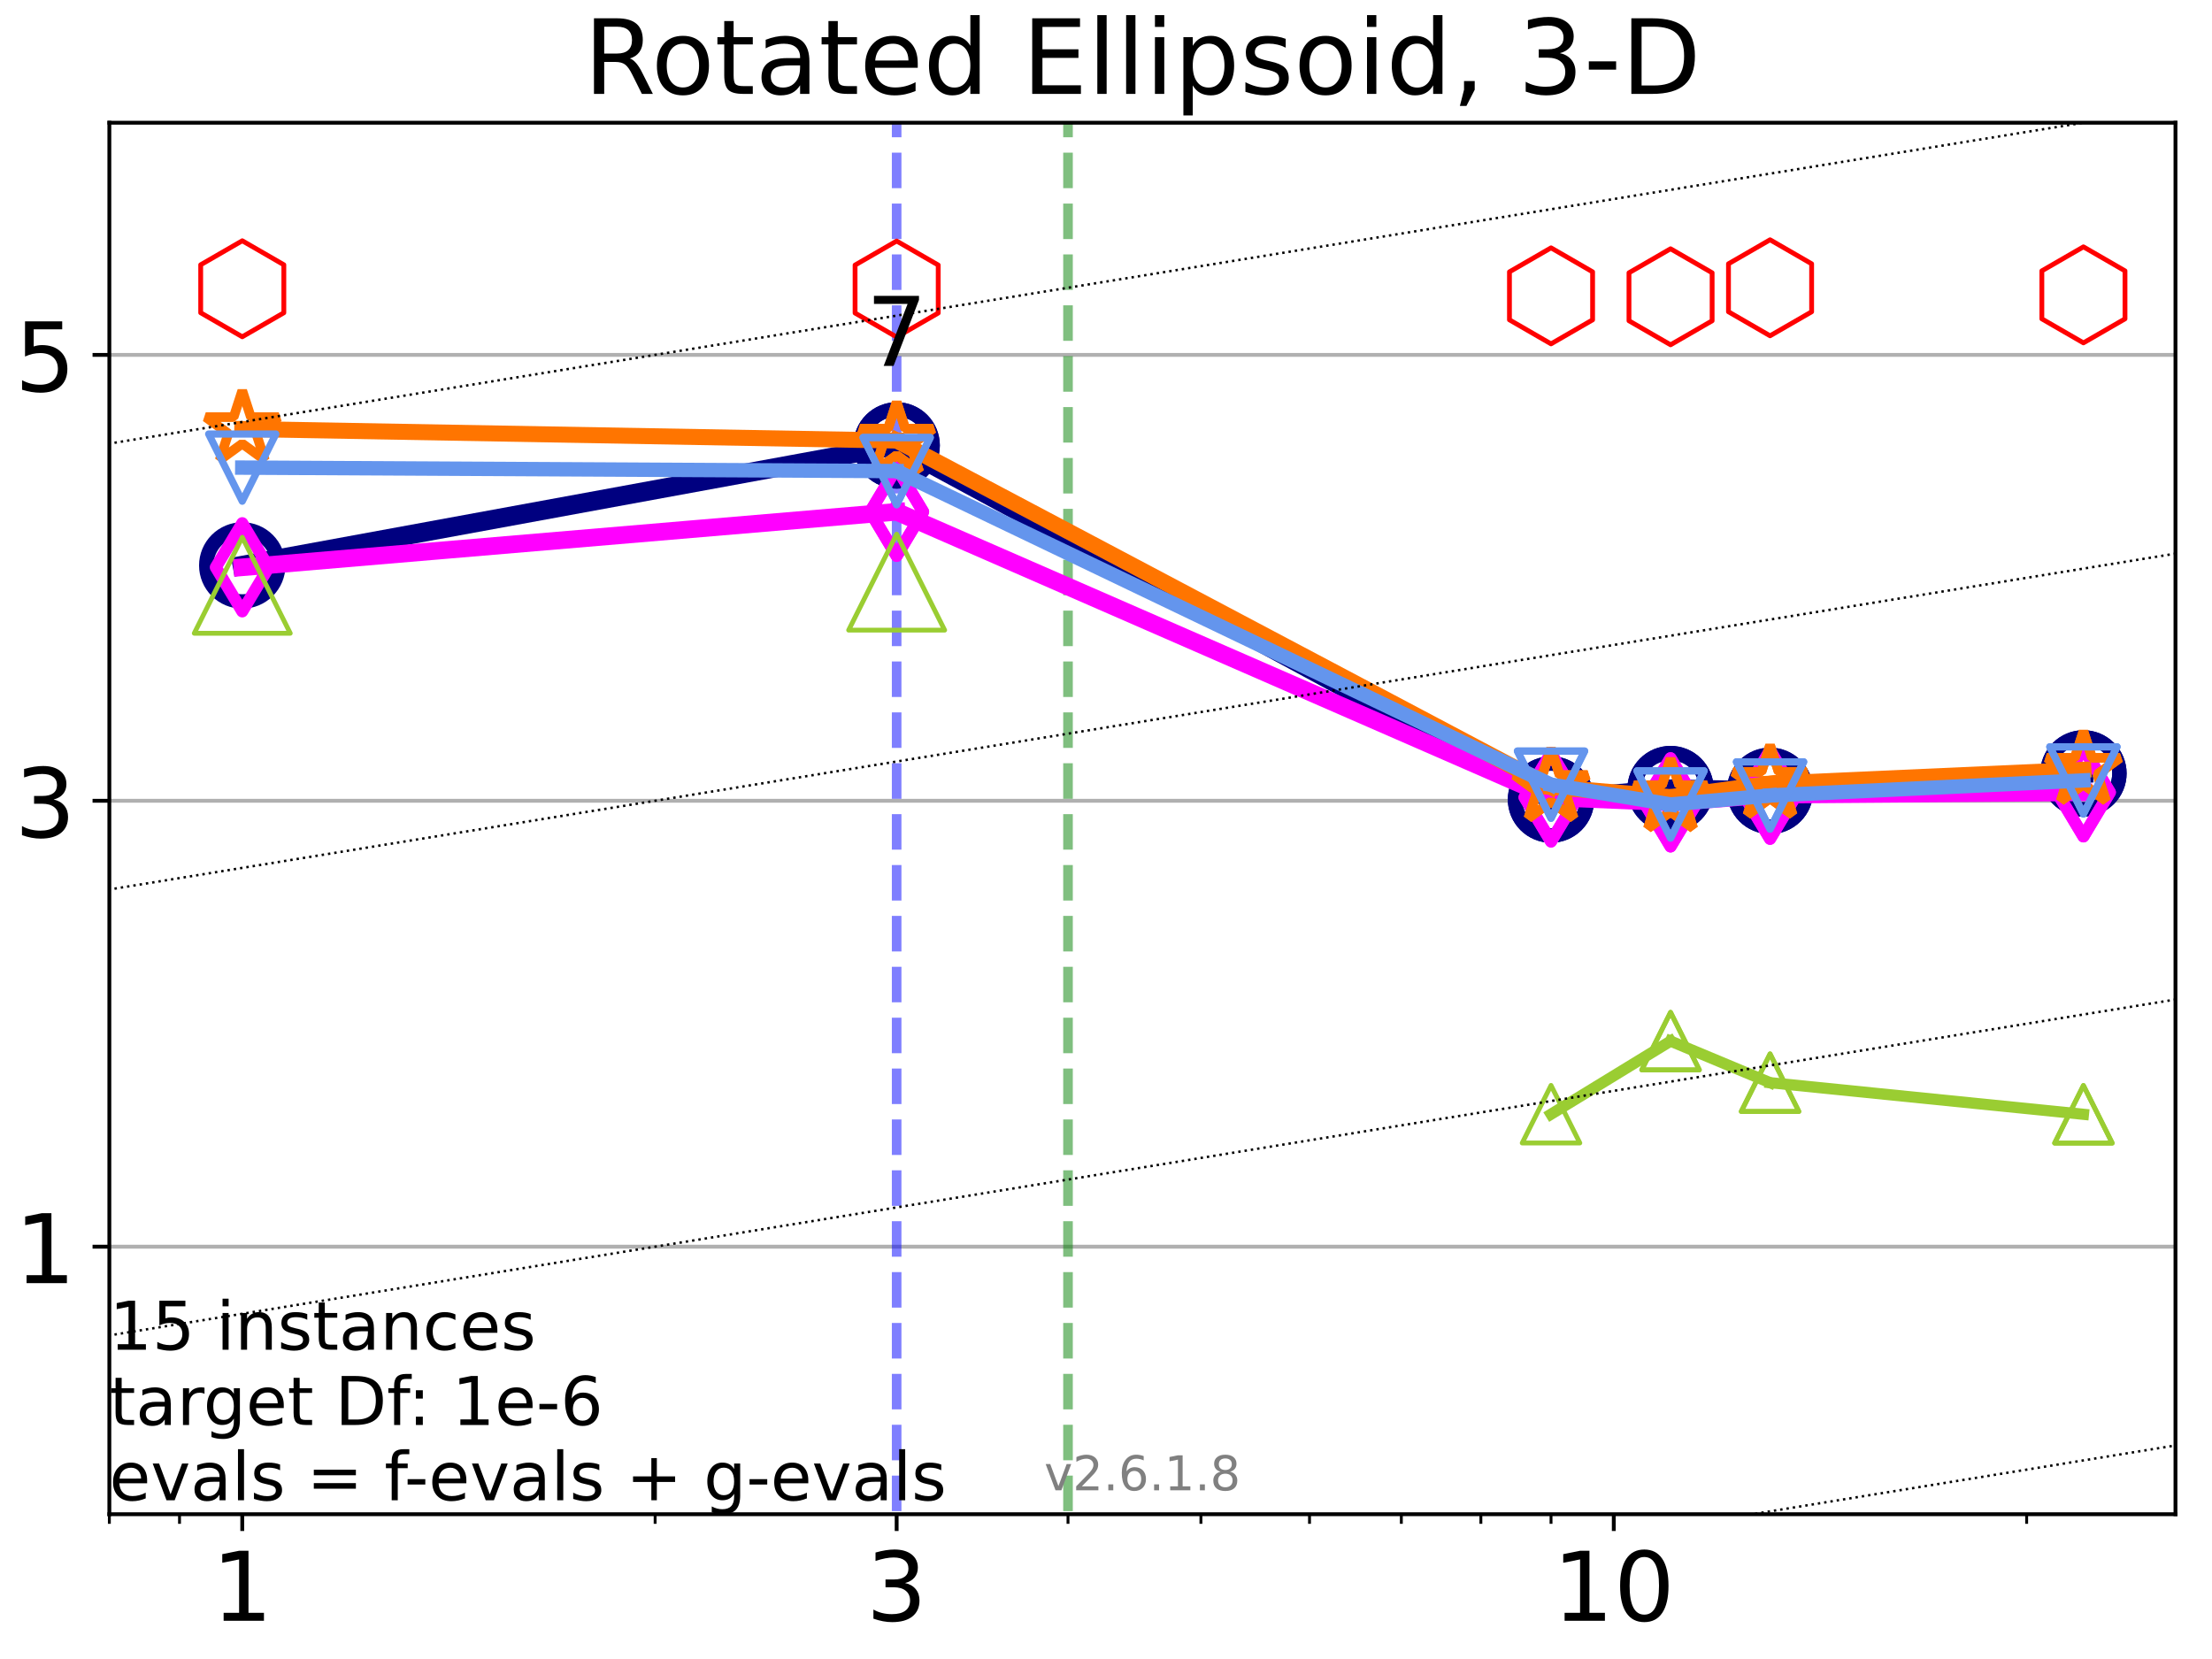 <?xml version="1.0" encoding="utf-8" standalone="no"?>
<!DOCTYPE svg PUBLIC "-//W3C//DTD SVG 1.1//EN"
  "http://www.w3.org/Graphics/SVG/1.1/DTD/svg11.dtd">
<!-- Created with matplotlib (https://matplotlib.org/) -->
<svg height="345.6pt" version="1.1" viewBox="0 0 460.8 345.6" width="460.8pt" xmlns="http://www.w3.org/2000/svg" xmlns:xlink="http://www.w3.org/1999/xlink">
 <defs>
  <style type="text/css">*{stroke-linecap:butt;stroke-linejoin:round;}</style>
 </defs>
 <g id="figure_1">
  <g id="patch_1">
   <path d="M 0 345.6 
L 460.8 345.6 
L 460.8 0 
L 0 0 
z
" style="fill:#ffffff;"/>
  </g>
  <g id="axes_1">
   <g id="patch_2">
    <path d="M 22.78 315.44 
L 453.192 315.44 
L 453.192 25.56 
L 22.78 25.56 
z
" style="fill:#ffffff;"/>
   </g>
   <g id="matplotlib.axis_1">
    <g id="xtick_1">
     <g id="line2d_1">
      <defs>
       <path d="M 0 0 
L 0 3.5 
" id="m4dd2fc8d74" style="stroke:#000000;stroke-width:0.8;"/>
      </defs>
      <g>
       <use style="stroke:#000000;stroke-width:0.8;" x="50.468" xlink:href="#m4dd2fc8d74" y="315.44"/>
      </g>
     </g>
     <g id="text_1">
      <!-- 1 -->
      <g transform="translate(44.106 337.637)scale(0.2 -0.2)">
       <defs>
        <path d="M 12.406 8.297 
L 28.516 8.297 
L 28.516 63.922 
L 10.984 60.406 
L 10.984 69.391 
L 28.422 72.906 
L 38.281 72.906 
L 38.281 8.297 
L 54.391 8.297 
L 54.391 0 
L 12.406 0 
z
" id="DejaVuSans-49"/>
       </defs>
       <use xlink:href="#DejaVuSans-49"/>
      </g>
     </g>
    </g>
    <g id="xtick_2">
     <g id="line2d_2">
      <g>
       <use style="stroke:#000000;stroke-width:0.8;" x="186.788" xlink:href="#m4dd2fc8d74" y="315.44"/>
      </g>
     </g>
     <g id="text_2">
      <!-- 3 -->
      <g transform="translate(180.425 337.637)scale(0.2 -0.2)">
       <defs>
        <path d="M 40.578 39.312 
Q 47.656 37.797 51.625 33 
Q 55.609 28.219 55.609 21.188 
Q 55.609 10.406 48.188 4.484 
Q 40.766 -1.422 27.094 -1.422 
Q 22.516 -1.422 17.656 -0.516 
Q 12.797 0.391 7.625 2.203 
L 7.625 11.719 
Q 11.719 9.328 16.594 8.109 
Q 21.484 6.891 26.812 6.891 
Q 36.078 6.891 40.938 10.547 
Q 45.797 14.203 45.797 21.188 
Q 45.797 27.641 41.281 31.266 
Q 36.766 34.906 28.719 34.906 
L 20.219 34.906 
L 20.219 43.016 
L 29.109 43.016 
Q 36.375 43.016 40.234 45.922 
Q 44.094 48.828 44.094 54.297 
Q 44.094 59.906 40.109 62.906 
Q 36.141 65.922 28.719 65.922 
Q 24.656 65.922 20.016 65.031 
Q 15.375 64.156 9.812 62.312 
L 9.812 71.094 
Q 15.438 72.656 20.344 73.438 
Q 25.25 74.219 29.594 74.219 
Q 40.828 74.219 47.359 69.109 
Q 53.906 64.016 53.906 55.328 
Q 53.906 49.266 50.438 45.094 
Q 46.969 40.922 40.578 39.312 
z
" id="DejaVuSans-51"/>
       </defs>
       <use xlink:href="#DejaVuSans-51"/>
      </g>
     </g>
    </g>
    <g id="xtick_3">
     <g id="line2d_3">
      <g>
       <use style="stroke:#000000;stroke-width:0.8;" x="336.18" xlink:href="#m4dd2fc8d74" y="315.44"/>
      </g>
     </g>
     <g id="text_3">
      <!-- 10 -->
      <g transform="translate(323.455 337.637)scale(0.2 -0.2)">
       <defs>
        <path d="M 31.781 66.406 
Q 24.172 66.406 20.328 58.906 
Q 16.5 51.422 16.5 36.375 
Q 16.5 21.391 20.328 13.891 
Q 24.172 6.391 31.781 6.391 
Q 39.453 6.391 43.281 13.891 
Q 47.125 21.391 47.125 36.375 
Q 47.125 51.422 43.281 58.906 
Q 39.453 66.406 31.781 66.406 
z
M 31.781 74.219 
Q 44.047 74.219 50.516 64.516 
Q 56.984 54.828 56.984 36.375 
Q 56.984 17.969 50.516 8.266 
Q 44.047 -1.422 31.781 -1.422 
Q 19.531 -1.422 13.062 8.266 
Q 6.594 17.969 6.594 36.375 
Q 6.594 54.828 13.062 64.516 
Q 19.531 74.219 31.781 74.219 
z
" id="DejaVuSans-48"/>
       </defs>
       <use xlink:href="#DejaVuSans-49"/>
       <use x="63.623" xlink:href="#DejaVuSans-48"/>
      </g>
     </g>
    </g>
    <g id="xtick_4">
     <g id="line2d_4">
      <defs>
       <path d="M 0 0 
L 0 2 
" id="m83b26e807b" style="stroke:#000000;stroke-width:0.6;"/>
      </defs>
      <g>
       <use style="stroke:#000000;stroke-width:0.6;" x="22.78" xlink:href="#m83b26e807b" y="315.44"/>
      </g>
     </g>
    </g>
    <g id="xtick_5">
     <g id="line2d_5">
      <g>
       <use style="stroke:#000000;stroke-width:0.6;" x="37.395" xlink:href="#m83b26e807b" y="315.44"/>
      </g>
     </g>
    </g>
    <g id="xtick_6">
     <g id="line2d_6">
      <g>
       <use style="stroke:#000000;stroke-width:0.6;" x="136.476" xlink:href="#m83b26e807b" y="315.44"/>
      </g>
     </g>
    </g>
    <g id="xtick_7">
     <g id="line2d_7">
      <g>
       <use style="stroke:#000000;stroke-width:0.6;" x="222.484" xlink:href="#m83b26e807b" y="315.44"/>
      </g>
     </g>
    </g>
    <g id="xtick_8">
     <g id="line2d_8">
      <g>
       <use style="stroke:#000000;stroke-width:0.6;" x="250.173" xlink:href="#m83b26e807b" y="315.44"/>
      </g>
     </g>
    </g>
    <g id="xtick_9">
     <g id="line2d_9">
      <g>
       <use style="stroke:#000000;stroke-width:0.6;" x="272.796" xlink:href="#m83b26e807b" y="315.44"/>
      </g>
     </g>
    </g>
    <g id="xtick_10">
     <g id="line2d_10">
      <g>
       <use style="stroke:#000000;stroke-width:0.6;" x="291.923" xlink:href="#m83b26e807b" y="315.44"/>
      </g>
     </g>
    </g>
    <g id="xtick_11">
     <g id="line2d_11">
      <g>
       <use style="stroke:#000000;stroke-width:0.6;" x="308.492" xlink:href="#m83b26e807b" y="315.44"/>
      </g>
     </g>
    </g>
    <g id="xtick_12">
     <g id="line2d_12">
      <g>
       <use style="stroke:#000000;stroke-width:0.6;" x="323.107" xlink:href="#m83b26e807b" y="315.44"/>
      </g>
     </g>
    </g>
    <g id="xtick_13">
     <g id="line2d_13">
      <g>
       <use style="stroke:#000000;stroke-width:0.6;" x="422.188" xlink:href="#m83b26e807b" y="315.44"/>
      </g>
     </g>
    </g>
   </g>
   <g id="matplotlib.axis_2">
    <g id="ytick_1">
     <g id="line2d_14">
      <path clip-path="url(#p82540e1a7a)" d="M 22.78 259.706 
L 453.192 259.706 
" style="fill:none;stroke:#b0b0b0;stroke-linecap:square;stroke-width:0.8;"/>
     </g>
     <g id="line2d_15">
      <defs>
       <path d="M 0 0 
L -3.5 0 
" id="mdca6bef480" style="stroke:#000000;stroke-width:0.8;"/>
      </defs>
      <g>
       <use style="stroke:#000000;stroke-width:0.8;" x="22.78" xlink:href="#mdca6bef480" y="259.706"/>
      </g>
     </g>
     <g id="text_4">
      <!-- 1 -->
      <g transform="translate(3.055 267.305)scale(0.2 -0.2)">
       <use xlink:href="#DejaVuSans-49"/>
      </g>
     </g>
    </g>
    <g id="ytick_2">
     <g id="line2d_16">
      <path clip-path="url(#p82540e1a7a)" d="M 22.78 166.817 
L 453.192 166.817 
" style="fill:none;stroke:#b0b0b0;stroke-linecap:square;stroke-width:0.8;"/>
     </g>
     <g id="line2d_17">
      <g>
       <use style="stroke:#000000;stroke-width:0.8;" x="22.78" xlink:href="#mdca6bef480" y="166.817"/>
      </g>
     </g>
     <g id="text_5">
      <!-- 3 -->
      <g transform="translate(3.055 174.415)scale(0.2 -0.2)">
       <use xlink:href="#DejaVuSans-51"/>
      </g>
     </g>
    </g>
    <g id="ytick_3">
     <g id="line2d_18">
      <path clip-path="url(#p82540e1a7a)" d="M 22.78 73.927 
L 453.192 73.927 
" style="fill:none;stroke:#b0b0b0;stroke-linecap:square;stroke-width:0.8;"/>
     </g>
     <g id="line2d_19">
      <g>
       <use style="stroke:#000000;stroke-width:0.8;" x="22.78" xlink:href="#mdca6bef480" y="73.927"/>
      </g>
     </g>
     <g id="text_6">
      <!-- 5 -->
      <g transform="translate(3.055 81.526)scale(0.2 -0.2)">
       <defs>
        <path d="M 10.797 72.906 
L 49.516 72.906 
L 49.516 64.594 
L 19.828 64.594 
L 19.828 46.734 
Q 21.969 47.469 24.109 47.828 
Q 26.266 48.188 28.422 48.188 
Q 40.625 48.188 47.75 41.5 
Q 54.891 34.812 54.891 23.391 
Q 54.891 11.625 47.562 5.094 
Q 40.234 -1.422 26.906 -1.422 
Q 22.312 -1.422 17.547 -0.641 
Q 12.797 0.141 7.719 1.703 
L 7.719 11.625 
Q 12.109 9.234 16.797 8.062 
Q 21.484 6.891 26.703 6.891 
Q 35.156 6.891 40.078 11.328 
Q 45.016 15.766 45.016 23.391 
Q 45.016 31 40.078 35.438 
Q 35.156 39.891 26.703 39.891 
Q 22.75 39.891 18.812 39.016 
Q 14.891 38.141 10.797 36.281 
z
" id="DejaVuSans-53"/>
       </defs>
       <use xlink:href="#DejaVuSans-53"/>
      </g>
     </g>
    </g>
   </g>
   <g id="LineCollection_1">
    <path clip-path="url(#p82540e1a7a)" d="M 186.788 346.6 
L 186.788 25.56 
" style="fill:none;stroke:#0000ff;stroke-dasharray:7.4,3.2;stroke-dashoffset:0;stroke-opacity:0.5;stroke-width:2;"/>
   </g>
   <g id="LineCollection_2">
    <path clip-path="url(#p82540e1a7a)" d="M 222.484 346.6 
L 222.484 25.56 
" style="fill:none;stroke:#008000;stroke-dasharray:7.4,3.2;stroke-dashoffset:0;stroke-opacity:0.5;stroke-width:2;"/>
   </g>
   <g id="line2d_20">
    <path clip-path="url(#p82540e1a7a)" d="M 50.468 117.793 
L 186.788 92.79 
" style="fill:none;stroke:#000080;stroke-linecap:square;stroke-width:4;"/>
    <defs>
     <path d="M 0 7.5 
C 1.989 7.5 3.897 6.71 5.303 5.303 
C 6.71 3.897 7.5 1.989 7.5 0 
C 7.5 -1.989 6.71 -3.897 5.303 -5.303 
C 3.897 -6.71 1.989 -7.5 0 -7.5 
C -1.989 -7.5 -3.897 -6.71 -5.303 -5.303 
C -6.71 -3.897 -7.5 -1.989 -7.5 0 
C -7.5 1.989 -6.71 3.897 -5.303 5.303 
C -3.897 6.71 -1.989 7.5 0 7.5 
z
" id="m7a8537c97c" style="stroke:#000080;stroke-width:3;"/>
    </defs>
    <g clip-path="url(#p82540e1a7a)">
     <use style="fill-opacity:0;stroke:#000080;stroke-width:3;" x="50.468" xlink:href="#m7a8537c97c" y="117.793"/>
     <use style="fill-opacity:0;stroke:#000080;stroke-width:3;" x="186.788" xlink:href="#m7a8537c97c" y="92.79"/>
    </g>
   </g>
   <g id="line2d_21">
    <path clip-path="url(#p82540e1a7a)" d="M 186.788 92.79 
L 323.107 166.558 
" style="fill:none;stroke:#000080;stroke-linecap:square;stroke-width:4;"/>
    <g clip-path="url(#p82540e1a7a)">
     <use style="fill-opacity:0;stroke:#000080;stroke-width:3;" x="186.788" xlink:href="#m7a8537c97c" y="92.79"/>
     <use style="fill-opacity:0;stroke:#000080;stroke-width:3;" x="323.107" xlink:href="#m7a8537c97c" y="166.558"/>
    </g>
   </g>
   <g id="line2d_22">
    <path clip-path="url(#p82540e1a7a)" d="M 323.107 166.558 
L 348.007 164.383 
" style="fill:none;stroke:#000080;stroke-linecap:square;stroke-width:4;"/>
    <g clip-path="url(#p82540e1a7a)">
     <use style="fill-opacity:0;stroke:#000080;stroke-width:3;" x="323.107" xlink:href="#m7a8537c97c" y="166.558"/>
     <use style="fill-opacity:0;stroke:#000080;stroke-width:3;" x="348.007" xlink:href="#m7a8537c97c" y="164.383"/>
    </g>
   </g>
   <g id="line2d_23">
    <path clip-path="url(#p82540e1a7a)" d="M 348.007 164.383 
L 368.735 164.747 
" style="fill:none;stroke:#000080;stroke-linecap:square;stroke-width:4;"/>
    <g clip-path="url(#p82540e1a7a)">
     <use style="fill-opacity:0;stroke:#000080;stroke-width:3;" x="348.007" xlink:href="#m7a8537c97c" y="164.383"/>
     <use style="fill-opacity:0;stroke:#000080;stroke-width:3;" x="368.735" xlink:href="#m7a8537c97c" y="164.747"/>
    </g>
   </g>
   <g id="line2d_24">
    <path clip-path="url(#p82540e1a7a)" d="M 368.735 164.747 
L 434.015 161.113 
" style="fill:none;stroke:#000080;stroke-linecap:square;stroke-width:4;"/>
    <g clip-path="url(#p82540e1a7a)">
     <use style="fill-opacity:0;stroke:#000080;stroke-width:3;" x="368.735" xlink:href="#m7a8537c97c" y="164.747"/>
     <use style="fill-opacity:0;stroke:#000080;stroke-width:3;" x="434.015" xlink:href="#m7a8537c97c" y="161.113"/>
    </g>
   </g>
   <g id="line2d_25">
    <path clip-path="url(#p82540e1a7a)" d="M 434.015 161.113 
" style="fill:none;stroke:#000080;stroke-linecap:square;stroke-width:4;"/>
    <g clip-path="url(#p82540e1a7a)">
     <use style="fill-opacity:0;stroke:#000080;stroke-width:3;" x="434.015" xlink:href="#m7a8537c97c" y="161.113"/>
    </g>
   </g>
   <g id="line2d_26"/>
   <g id="line2d_27">
    <path clip-path="url(#p82540e1a7a)" d="M 50.468 118.177 
L 186.788 106.615 
" style="fill:none;stroke:#ff00ff;stroke-linecap:square;stroke-width:3.667;"/>
    <defs>
     <path d="M -0 9.192 
L 5.515 0 
L 0 -9.192 
L -5.515 -0 
z
" id="m20c4af50cb" style="stroke:#ff00ff;stroke-linejoin:miter;stroke-width:2.5;"/>
    </defs>
    <g clip-path="url(#p82540e1a7a)">
     <use style="fill-opacity:0;stroke:#ff00ff;stroke-linejoin:miter;stroke-width:2.5;" x="50.468" xlink:href="#m20c4af50cb" y="118.177"/>
     <use style="fill-opacity:0;stroke:#ff00ff;stroke-linejoin:miter;stroke-width:2.5;" x="186.788" xlink:href="#m20c4af50cb" y="106.615"/>
    </g>
   </g>
   <g id="line2d_28">
    <path clip-path="url(#p82540e1a7a)" d="M 186.788 106.615 
L 323.107 166.105 
" style="fill:none;stroke:#ff00ff;stroke-linecap:square;stroke-width:3.667;"/>
    <g clip-path="url(#p82540e1a7a)">
     <use style="fill-opacity:0;stroke:#ff00ff;stroke-linejoin:miter;stroke-width:2.5;" x="186.788" xlink:href="#m20c4af50cb" y="106.615"/>
     <use style="fill-opacity:0;stroke:#ff00ff;stroke-linejoin:miter;stroke-width:2.5;" x="323.107" xlink:href="#m20c4af50cb" y="166.105"/>
    </g>
   </g>
   <g id="line2d_29">
    <path clip-path="url(#p82540e1a7a)" d="M 323.107 166.105 
L 348.007 167.144 
" style="fill:none;stroke:#ff00ff;stroke-linecap:square;stroke-width:3.667;"/>
    <g clip-path="url(#p82540e1a7a)">
     <use style="fill-opacity:0;stroke:#ff00ff;stroke-linejoin:miter;stroke-width:2.5;" x="323.107" xlink:href="#m20c4af50cb" y="166.105"/>
     <use style="fill-opacity:0;stroke:#ff00ff;stroke-linejoin:miter;stroke-width:2.5;" x="348.007" xlink:href="#m20c4af50cb" y="167.144"/>
    </g>
   </g>
   <g id="line2d_30">
    <path clip-path="url(#p82540e1a7a)" d="M 348.007 167.144 
L 368.735 165.547 
" style="fill:none;stroke:#ff00ff;stroke-linecap:square;stroke-width:3.667;"/>
    <g clip-path="url(#p82540e1a7a)">
     <use style="fill-opacity:0;stroke:#ff00ff;stroke-linejoin:miter;stroke-width:2.5;" x="348.007" xlink:href="#m20c4af50cb" y="167.144"/>
     <use style="fill-opacity:0;stroke:#ff00ff;stroke-linejoin:miter;stroke-width:2.5;" x="368.735" xlink:href="#m20c4af50cb" y="165.547"/>
    </g>
   </g>
   <g id="line2d_31">
    <path clip-path="url(#p82540e1a7a)" d="M 368.735 165.547 
L 434.015 165.053 
" style="fill:none;stroke:#ff00ff;stroke-linecap:square;stroke-width:3.667;"/>
    <g clip-path="url(#p82540e1a7a)">
     <use style="fill-opacity:0;stroke:#ff00ff;stroke-linejoin:miter;stroke-width:2.5;" x="368.735" xlink:href="#m20c4af50cb" y="165.547"/>
     <use style="fill-opacity:0;stroke:#ff00ff;stroke-linejoin:miter;stroke-width:2.5;" x="434.015" xlink:href="#m20c4af50cb" y="165.053"/>
    </g>
   </g>
   <g id="line2d_32">
    <path clip-path="url(#p82540e1a7a)" d="M 434.015 165.053 
" style="fill:none;stroke:#ff00ff;stroke-linecap:square;stroke-width:3.667;"/>
    <g clip-path="url(#p82540e1a7a)">
     <use style="fill-opacity:0;stroke:#ff00ff;stroke-linejoin:miter;stroke-width:2.5;" x="434.015" xlink:href="#m20c4af50cb" y="165.053"/>
    </g>
   </g>
   <g id="line2d_33"/>
   <g id="line2d_34">
    <path clip-path="url(#p82540e1a7a)" d="M 50.468 89.368 
L 186.788 91.778 
" style="fill:none;stroke:#ff7500;stroke-linecap:square;stroke-width:3.333;"/>
    <defs>
     <path d="M 0 -8 
L -1.796 -2.472 
L -7.608 -2.472 
L -2.906 0.944 
L -4.702 6.472 
L -0 3.056 
L 4.702 6.472 
L 2.906 0.944 
L 7.608 -2.472 
L 1.796 -2.472 
z
" id="m3f4cbfc47c" style="stroke:#ff7500;stroke-linejoin:bevel;stroke-width:2;"/>
    </defs>
    <g clip-path="url(#p82540e1a7a)">
     <use style="fill-opacity:0;stroke:#ff7500;stroke-linejoin:bevel;stroke-width:2;" x="50.468" xlink:href="#m3f4cbfc47c" y="89.368"/>
     <use style="fill-opacity:0;stroke:#ff7500;stroke-linejoin:bevel;stroke-width:2;" x="186.788" xlink:href="#m3f4cbfc47c" y="91.778"/>
    </g>
   </g>
   <g id="line2d_35">
    <path clip-path="url(#p82540e1a7a)" d="M 186.788 91.778 
L 323.107 163.944 
" style="fill:none;stroke:#ff7500;stroke-linecap:square;stroke-width:3.333;"/>
    <g clip-path="url(#p82540e1a7a)">
     <use style="fill-opacity:0;stroke:#ff7500;stroke-linejoin:bevel;stroke-width:2;" x="186.788" xlink:href="#m3f4cbfc47c" y="91.778"/>
     <use style="fill-opacity:0;stroke:#ff7500;stroke-linejoin:bevel;stroke-width:2;" x="323.107" xlink:href="#m3f4cbfc47c" y="163.944"/>
    </g>
   </g>
   <g id="line2d_36">
    <path clip-path="url(#p82540e1a7a)" d="M 323.107 163.944 
L 348.007 166.051 
" style="fill:none;stroke:#ff7500;stroke-linecap:square;stroke-width:3.333;"/>
    <g clip-path="url(#p82540e1a7a)">
     <use style="fill-opacity:0;stroke:#ff7500;stroke-linejoin:bevel;stroke-width:2;" x="323.107" xlink:href="#m3f4cbfc47c" y="163.944"/>
     <use style="fill-opacity:0;stroke:#ff7500;stroke-linejoin:bevel;stroke-width:2;" x="348.007" xlink:href="#m3f4cbfc47c" y="166.051"/>
    </g>
   </g>
   <g id="line2d_37">
    <path clip-path="url(#p82540e1a7a)" d="M 348.007 166.051 
L 368.735 163.26 
" style="fill:none;stroke:#ff7500;stroke-linecap:square;stroke-width:3.333;"/>
    <g clip-path="url(#p82540e1a7a)">
     <use style="fill-opacity:0;stroke:#ff7500;stroke-linejoin:bevel;stroke-width:2;" x="348.007" xlink:href="#m3f4cbfc47c" y="166.051"/>
     <use style="fill-opacity:0;stroke:#ff7500;stroke-linejoin:bevel;stroke-width:2;" x="368.735" xlink:href="#m3f4cbfc47c" y="163.26"/>
    </g>
   </g>
   <g id="line2d_38">
    <path clip-path="url(#p82540e1a7a)" d="M 368.735 163.26 
L 434.015 160.354 
" style="fill:none;stroke:#ff7500;stroke-linecap:square;stroke-width:3.333;"/>
    <g clip-path="url(#p82540e1a7a)">
     <use style="fill-opacity:0;stroke:#ff7500;stroke-linejoin:bevel;stroke-width:2;" x="368.735" xlink:href="#m3f4cbfc47c" y="163.26"/>
     <use style="fill-opacity:0;stroke:#ff7500;stroke-linejoin:bevel;stroke-width:2;" x="434.015" xlink:href="#m3f4cbfc47c" y="160.354"/>
    </g>
   </g>
   <g id="line2d_39">
    <path clip-path="url(#p82540e1a7a)" d="M 434.015 160.354 
" style="fill:none;stroke:#ff7500;stroke-linecap:square;stroke-width:3.333;"/>
    <g clip-path="url(#p82540e1a7a)">
     <use style="fill-opacity:0;stroke:#ff7500;stroke-linejoin:bevel;stroke-width:2;" x="434.015" xlink:href="#m3f4cbfc47c" y="160.354"/>
    </g>
   </g>
   <g id="line2d_40"/>
   <g id="line2d_41">
    <path clip-path="url(#p82540e1a7a)" d="M 50.468 97.411 
L 186.788 98.136 
" style="fill:none;stroke:#6495ed;stroke-linecap:square;stroke-width:3;"/>
    <defs>
     <path d="M -0 7 
L 7 -7 
L -7 -7 
z
" id="ma3aff81275" style="stroke:#6495ed;stroke-linejoin:miter;stroke-width:1.5;"/>
    </defs>
    <g clip-path="url(#p82540e1a7a)">
     <use style="fill-opacity:0;stroke:#6495ed;stroke-linejoin:miter;stroke-width:1.5;" x="50.468" xlink:href="#ma3aff81275" y="97.411"/>
     <use style="fill-opacity:0;stroke:#6495ed;stroke-linejoin:miter;stroke-width:1.5;" x="186.788" xlink:href="#ma3aff81275" y="98.136"/>
    </g>
   </g>
   <g id="line2d_42">
    <path clip-path="url(#p82540e1a7a)" d="M 186.788 98.136 
L 323.107 163.463 
" style="fill:none;stroke:#6495ed;stroke-linecap:square;stroke-width:3;"/>
    <g clip-path="url(#p82540e1a7a)">
     <use style="fill-opacity:0;stroke:#6495ed;stroke-linejoin:miter;stroke-width:1.5;" x="186.788" xlink:href="#ma3aff81275" y="98.136"/>
     <use style="fill-opacity:0;stroke:#6495ed;stroke-linejoin:miter;stroke-width:1.5;" x="323.107" xlink:href="#ma3aff81275" y="163.463"/>
    </g>
   </g>
   <g id="line2d_43">
    <path clip-path="url(#p82540e1a7a)" d="M 323.107 163.463 
L 348.007 167.584 
" style="fill:none;stroke:#6495ed;stroke-linecap:square;stroke-width:3;"/>
    <g clip-path="url(#p82540e1a7a)">
     <use style="fill-opacity:0;stroke:#6495ed;stroke-linejoin:miter;stroke-width:1.5;" x="323.107" xlink:href="#ma3aff81275" y="163.463"/>
     <use style="fill-opacity:0;stroke:#6495ed;stroke-linejoin:miter;stroke-width:1.5;" x="348.007" xlink:href="#ma3aff81275" y="167.584"/>
    </g>
   </g>
   <g id="line2d_44">
    <path clip-path="url(#p82540e1a7a)" d="M 348.007 167.584 
L 368.735 165.711 
" style="fill:none;stroke:#6495ed;stroke-linecap:square;stroke-width:3;"/>
    <g clip-path="url(#p82540e1a7a)">
     <use style="fill-opacity:0;stroke:#6495ed;stroke-linejoin:miter;stroke-width:1.5;" x="348.007" xlink:href="#ma3aff81275" y="167.584"/>
     <use style="fill-opacity:0;stroke:#6495ed;stroke-linejoin:miter;stroke-width:1.5;" x="368.735" xlink:href="#ma3aff81275" y="165.711"/>
    </g>
   </g>
   <g id="line2d_45">
    <path clip-path="url(#p82540e1a7a)" d="M 368.735 165.711 
L 434.015 162.577 
" style="fill:none;stroke:#6495ed;stroke-linecap:square;stroke-width:3;"/>
    <g clip-path="url(#p82540e1a7a)">
     <use style="fill-opacity:0;stroke:#6495ed;stroke-linejoin:miter;stroke-width:1.5;" x="368.735" xlink:href="#ma3aff81275" y="165.711"/>
     <use style="fill-opacity:0;stroke:#6495ed;stroke-linejoin:miter;stroke-width:1.5;" x="434.015" xlink:href="#ma3aff81275" y="162.577"/>
    </g>
   </g>
   <g id="line2d_46">
    <path clip-path="url(#p82540e1a7a)" d="M 434.015 162.577 
" style="fill:none;stroke:#6495ed;stroke-linecap:square;stroke-width:3;"/>
    <g clip-path="url(#p82540e1a7a)">
     <use style="fill-opacity:0;stroke:#6495ed;stroke-linejoin:miter;stroke-width:1.5;" x="434.015" xlink:href="#ma3aff81275" y="162.577"/>
    </g>
   </g>
   <g id="line2d_47"/>
   <g id="line2d_48">
    <defs>
     <path d="M 0 -10 
L -8.66 -5 
L -8.66 5 
L -0 10 
L 8.66 5 
L 8.66 -5 
z
" id="m6f478a0b6a" style="stroke:#ff0000;stroke-linejoin:miter;"/>
    </defs>
    <g clip-path="url(#p82540e1a7a)">
     <use style="fill-opacity:0;stroke:#ff0000;stroke-linejoin:miter;" x="50.468" xlink:href="#m6f478a0b6a" y="60.157"/>
     <use style="fill-opacity:0;stroke:#ff0000;stroke-linejoin:miter;" x="186.788" xlink:href="#m6f478a0b6a" y="60.213"/>
     <use style="fill-opacity:0;stroke:#ff0000;stroke-linejoin:miter;" x="323.107" xlink:href="#m6f478a0b6a" y="61.631"/>
     <use style="fill-opacity:0;stroke:#ff0000;stroke-linejoin:miter;" x="348.007" xlink:href="#m6f478a0b6a" y="61.827"/>
     <use style="fill-opacity:0;stroke:#ff0000;stroke-linejoin:miter;" x="368.735" xlink:href="#m6f478a0b6a" y="59.952"/>
     <use style="fill-opacity:0;stroke:#ff0000;stroke-linejoin:miter;" x="434.015" xlink:href="#m6f478a0b6a" y="61.424"/>
    </g>
   </g>
   <g id="line2d_49"/>
   <g id="line2d_50">
    <path clip-path="url(#p82540e1a7a)" d="M 323.107 232.106 
L 348.007 216.88 
" style="fill:none;stroke:#9acd32;stroke-linecap:square;stroke-width:2.333;"/>
    <defs>
     <path d="M 0 -6 
L -6 6 
L 6 6 
z
" id="mb036ca2843" style="stroke:#9acd32;stroke-linejoin:miter;"/>
    </defs>
    <g clip-path="url(#p82540e1a7a)">
     <use style="fill-opacity:0;stroke:#9acd32;stroke-linejoin:miter;" x="323.107" xlink:href="#mb036ca2843" y="232.106"/>
     <use style="fill-opacity:0;stroke:#9acd32;stroke-linejoin:miter;" x="348.007" xlink:href="#mb036ca2843" y="216.88"/>
    </g>
   </g>
   <g id="line2d_51">
    <path clip-path="url(#p82540e1a7a)" d="M 348.007 216.88 
L 368.735 225.542 
" style="fill:none;stroke:#9acd32;stroke-linecap:square;stroke-width:2.333;"/>
    <g clip-path="url(#p82540e1a7a)">
     <use style="fill-opacity:0;stroke:#9acd32;stroke-linejoin:miter;" x="348.007" xlink:href="#mb036ca2843" y="216.88"/>
     <use style="fill-opacity:0;stroke:#9acd32;stroke-linejoin:miter;" x="368.735" xlink:href="#mb036ca2843" y="225.542"/>
    </g>
   </g>
   <g id="line2d_52">
    <path clip-path="url(#p82540e1a7a)" d="M 368.735 225.542 
L 434.015 232.128 
" style="fill:none;stroke:#9acd32;stroke-linecap:square;stroke-width:2.333;"/>
    <g clip-path="url(#p82540e1a7a)">
     <use style="fill-opacity:0;stroke:#9acd32;stroke-linejoin:miter;" x="368.735" xlink:href="#mb036ca2843" y="225.542"/>
     <use style="fill-opacity:0;stroke:#9acd32;stroke-linejoin:miter;" x="434.015" xlink:href="#mb036ca2843" y="232.128"/>
    </g>
   </g>
   <g id="line2d_53">
    <path clip-path="url(#p82540e1a7a)" d="M 434.015 232.128 
" style="fill:none;stroke:#9acd32;stroke-linecap:square;stroke-width:2.333;"/>
    <g clip-path="url(#p82540e1a7a)">
     <use style="fill-opacity:0;stroke:#9acd32;stroke-linejoin:miter;" x="434.015" xlink:href="#mb036ca2843" y="232.128"/>
    </g>
   </g>
   <g id="line2d_54">
    <defs>
     <path d="M 0 -10 
L -10 10 
L 10 10 
z
" id="m831b2c492c" style="stroke:#9acd32;stroke-linejoin:miter;"/>
    </defs>
    <g clip-path="url(#p82540e1a7a)">
     <use style="fill-opacity:0;stroke:#9acd32;stroke-linejoin:miter;" x="50.468" xlink:href="#m831b2c492c" y="121.922"/>
     <use style="fill-opacity:0;stroke:#9acd32;stroke-linejoin:miter;" x="186.788" xlink:href="#m831b2c492c" y="121.27"/>
    </g>
   </g>
   <g id="line2d_55"/>
   <g id="line2d_56">
    <path clip-path="url(#p82540e1a7a)" d="M 173.36 346.6 
L 461.8 299.712 
" style="fill:none;stroke:#000000;stroke-dasharray:0.5,0.825;stroke-dashoffset:0;stroke-width:0.5;"/>
   </g>
   <g id="line2d_57">
    <path clip-path="url(#p82540e1a7a)" d="M -1 282.054 
L 461.8 206.822 
" style="fill:none;stroke:#000000;stroke-dasharray:0.5,0.825;stroke-dashoffset:0;stroke-width:0.5;"/>
   </g>
   <g id="line2d_58">
    <path clip-path="url(#p82540e1a7a)" d="M -1 189.165 
L 461.8 113.933 
" style="fill:none;stroke:#000000;stroke-dasharray:0.5,0.825;stroke-dashoffset:0;stroke-width:0.5;"/>
   </g>
   <g id="line2d_59">
    <path clip-path="url(#p82540e1a7a)" d="M -1 96.275 
L 461.8 21.043 
" style="fill:none;stroke:#000000;stroke-dasharray:0.5,0.825;stroke-dashoffset:0;stroke-width:0.5;"/>
   </g>
   <g id="line2d_60">
    <path clip-path="url(#p82540e1a7a)" d="M -1 3.386 
L 25.978 -1 
" style="fill:none;stroke:#000000;stroke-dasharray:0.5,0.825;stroke-dashoffset:0;stroke-width:0.5;"/>
   </g>
   <g id="patch_3">
    <path d="M 22.78 315.44 
L 22.78 25.56 
" style="fill:none;stroke:#000000;stroke-linecap:square;stroke-linejoin:miter;stroke-width:0.8;"/>
   </g>
   <g id="patch_4">
    <path d="M 453.192 315.44 
L 453.192 25.56 
" style="fill:none;stroke:#000000;stroke-linecap:square;stroke-linejoin:miter;stroke-width:0.8;"/>
   </g>
   <g id="patch_5">
    <path d="M 22.78 315.44 
L 453.192 315.44 
" style="fill:none;stroke:#000000;stroke-linecap:square;stroke-linejoin:miter;stroke-width:0.8;"/>
   </g>
   <g id="patch_6">
    <path d="M 22.78 25.56 
L 453.192 25.56 
" style="fill:none;stroke:#000000;stroke-linecap:square;stroke-linejoin:miter;stroke-width:0.8;"/>
   </g>
   <g id="text_7">
    <!-- 7 -->
    <g transform="translate(180.425 76.222)scale(0.2 -0.2)">
     <defs>
      <path d="M 8.203 72.906 
L 55.078 72.906 
L 55.078 68.703 
L 28.609 0 
L 18.312 0 
L 43.219 64.594 
L 8.203 64.594 
z
" id="DejaVuSans-55"/>
     </defs>
     <use xlink:href="#DejaVuSans-55"/>
    </g>
   </g>
   <g id="text_8">
    <!-- 15 instances -->
    <g transform="translate(22.78 281.175)scale(0.14 -0.14)">
     <defs>
      <path id="DejaVuSans-32"/>
      <path d="M 9.422 54.688 
L 18.406 54.688 
L 18.406 0 
L 9.422 0 
z
M 9.422 75.984 
L 18.406 75.984 
L 18.406 64.594 
L 9.422 64.594 
z
" id="DejaVuSans-105"/>
      <path d="M 54.891 33.016 
L 54.891 0 
L 45.906 0 
L 45.906 32.719 
Q 45.906 40.484 42.875 44.328 
Q 39.844 48.188 33.797 48.188 
Q 26.516 48.188 22.312 43.547 
Q 18.109 38.922 18.109 30.906 
L 18.109 0 
L 9.078 0 
L 9.078 54.688 
L 18.109 54.688 
L 18.109 46.188 
Q 21.344 51.125 25.703 53.562 
Q 30.078 56 35.797 56 
Q 45.219 56 50.047 50.172 
Q 54.891 44.344 54.891 33.016 
z
" id="DejaVuSans-110"/>
      <path d="M 44.281 53.078 
L 44.281 44.578 
Q 40.484 46.531 36.375 47.5 
Q 32.281 48.484 27.875 48.484 
Q 21.188 48.484 17.844 46.438 
Q 14.5 44.391 14.5 40.281 
Q 14.5 37.156 16.891 35.375 
Q 19.281 33.594 26.516 31.984 
L 29.594 31.297 
Q 39.156 29.25 43.188 25.516 
Q 47.219 21.781 47.219 15.094 
Q 47.219 7.469 41.188 3.016 
Q 35.156 -1.422 24.609 -1.422 
Q 20.219 -1.422 15.453 -0.562 
Q 10.688 0.297 5.422 2 
L 5.422 11.281 
Q 10.406 8.688 15.234 7.391 
Q 20.062 6.109 24.812 6.109 
Q 31.156 6.109 34.562 8.281 
Q 37.984 10.453 37.984 14.406 
Q 37.984 18.062 35.516 20.016 
Q 33.062 21.969 24.703 23.781 
L 21.578 24.516 
Q 13.234 26.266 9.516 29.906 
Q 5.812 33.547 5.812 39.891 
Q 5.812 47.609 11.281 51.797 
Q 16.75 56 26.812 56 
Q 31.781 56 36.172 55.266 
Q 40.578 54.547 44.281 53.078 
z
" id="DejaVuSans-115"/>
      <path d="M 18.312 70.219 
L 18.312 54.688 
L 36.812 54.688 
L 36.812 47.703 
L 18.312 47.703 
L 18.312 18.016 
Q 18.312 11.328 20.141 9.422 
Q 21.969 7.516 27.594 7.516 
L 36.812 7.516 
L 36.812 0 
L 27.594 0 
Q 17.188 0 13.234 3.875 
Q 9.281 7.766 9.281 18.016 
L 9.281 47.703 
L 2.688 47.703 
L 2.688 54.688 
L 9.281 54.688 
L 9.281 70.219 
z
" id="DejaVuSans-116"/>
      <path d="M 34.281 27.484 
Q 23.391 27.484 19.188 25 
Q 14.984 22.516 14.984 16.5 
Q 14.984 11.719 18.141 8.906 
Q 21.297 6.109 26.703 6.109 
Q 34.188 6.109 38.703 11.406 
Q 43.219 16.703 43.219 25.484 
L 43.219 27.484 
z
M 52.203 31.203 
L 52.203 0 
L 43.219 0 
L 43.219 8.297 
Q 40.141 3.328 35.547 0.953 
Q 30.953 -1.422 24.312 -1.422 
Q 15.922 -1.422 10.953 3.297 
Q 6 8.016 6 15.922 
Q 6 25.141 12.172 29.828 
Q 18.359 34.516 30.609 34.516 
L 43.219 34.516 
L 43.219 35.406 
Q 43.219 41.609 39.141 45 
Q 35.062 48.391 27.688 48.391 
Q 23 48.391 18.547 47.266 
Q 14.109 46.141 10.016 43.891 
L 10.016 52.203 
Q 14.938 54.109 19.578 55.047 
Q 24.219 56 28.609 56 
Q 40.484 56 46.344 49.844 
Q 52.203 43.703 52.203 31.203 
z
" id="DejaVuSans-97"/>
      <path d="M 48.781 52.594 
L 48.781 44.188 
Q 44.969 46.297 41.141 47.344 
Q 37.312 48.391 33.406 48.391 
Q 24.656 48.391 19.812 42.844 
Q 14.984 37.312 14.984 27.297 
Q 14.984 17.281 19.812 11.734 
Q 24.656 6.203 33.406 6.203 
Q 37.312 6.203 41.141 7.25 
Q 44.969 8.297 48.781 10.406 
L 48.781 2.094 
Q 45.016 0.344 40.984 -0.531 
Q 36.969 -1.422 32.422 -1.422 
Q 20.062 -1.422 12.781 6.344 
Q 5.516 14.109 5.516 27.297 
Q 5.516 40.672 12.859 48.328 
Q 20.219 56 33.016 56 
Q 37.156 56 41.109 55.141 
Q 45.062 54.297 48.781 52.594 
z
" id="DejaVuSans-99"/>
      <path d="M 56.203 29.594 
L 56.203 25.203 
L 14.891 25.203 
Q 15.484 15.922 20.484 11.062 
Q 25.484 6.203 34.422 6.203 
Q 39.594 6.203 44.453 7.469 
Q 49.312 8.734 54.109 11.281 
L 54.109 2.781 
Q 49.266 0.734 44.188 -0.344 
Q 39.109 -1.422 33.891 -1.422 
Q 20.797 -1.422 13.156 6.188 
Q 5.516 13.812 5.516 26.812 
Q 5.516 40.234 12.766 48.109 
Q 20.016 56 32.328 56 
Q 43.359 56 49.781 48.891 
Q 56.203 41.797 56.203 29.594 
z
M 47.219 32.234 
Q 47.125 39.594 43.094 43.984 
Q 39.062 48.391 32.422 48.391 
Q 24.906 48.391 20.391 44.141 
Q 15.875 39.891 15.188 32.172 
z
" id="DejaVuSans-101"/>
     </defs>
     <use xlink:href="#DejaVuSans-49"/>
     <use x="63.623" xlink:href="#DejaVuSans-53"/>
     <use x="127.246" xlink:href="#DejaVuSans-32"/>
     <use x="159.033" xlink:href="#DejaVuSans-105"/>
     <use x="186.816" xlink:href="#DejaVuSans-110"/>
     <use x="250.195" xlink:href="#DejaVuSans-115"/>
     <use x="302.295" xlink:href="#DejaVuSans-116"/>
     <use x="341.504" xlink:href="#DejaVuSans-97"/>
     <use x="402.783" xlink:href="#DejaVuSans-110"/>
     <use x="466.162" xlink:href="#DejaVuSans-99"/>
     <use x="521.143" xlink:href="#DejaVuSans-101"/>
     <use x="582.666" xlink:href="#DejaVuSans-115"/>
    </g>
    <!-- target Df: 1e-6 -->
    <g transform="translate(22.78 296.851)scale(0.14 -0.14)">
     <defs>
      <path d="M 41.109 46.297 
Q 39.594 47.172 37.812 47.578 
Q 36.031 48 33.891 48 
Q 26.266 48 22.188 43.047 
Q 18.109 38.094 18.109 28.812 
L 18.109 0 
L 9.078 0 
L 9.078 54.688 
L 18.109 54.688 
L 18.109 46.188 
Q 20.953 51.172 25.484 53.578 
Q 30.031 56 36.531 56 
Q 37.453 56 38.578 55.875 
Q 39.703 55.766 41.062 55.516 
z
" id="DejaVuSans-114"/>
      <path d="M 45.406 27.984 
Q 45.406 37.75 41.375 43.109 
Q 37.359 48.484 30.078 48.484 
Q 22.859 48.484 18.828 43.109 
Q 14.797 37.75 14.797 27.984 
Q 14.797 18.266 18.828 12.891 
Q 22.859 7.516 30.078 7.516 
Q 37.359 7.516 41.375 12.891 
Q 45.406 18.266 45.406 27.984 
z
M 54.391 6.781 
Q 54.391 -7.172 48.188 -13.984 
Q 42 -20.797 29.203 -20.797 
Q 24.469 -20.797 20.266 -20.094 
Q 16.062 -19.391 12.109 -17.922 
L 12.109 -9.188 
Q 16.062 -11.328 19.922 -12.344 
Q 23.781 -13.375 27.781 -13.375 
Q 36.625 -13.375 41.016 -8.766 
Q 45.406 -4.156 45.406 5.172 
L 45.406 9.625 
Q 42.625 4.781 38.281 2.391 
Q 33.938 0 27.875 0 
Q 17.828 0 11.672 7.656 
Q 5.516 15.328 5.516 27.984 
Q 5.516 40.672 11.672 48.328 
Q 17.828 56 27.875 56 
Q 33.938 56 38.281 53.609 
Q 42.625 51.219 45.406 46.391 
L 45.406 54.688 
L 54.391 54.688 
z
" id="DejaVuSans-103"/>
      <path d="M 19.672 64.797 
L 19.672 8.109 
L 31.594 8.109 
Q 46.688 8.109 53.688 14.938 
Q 60.688 21.781 60.688 36.531 
Q 60.688 51.172 53.688 57.984 
Q 46.688 64.797 31.594 64.797 
z
M 9.812 72.906 
L 30.078 72.906 
Q 51.266 72.906 61.172 64.094 
Q 71.094 55.281 71.094 36.531 
Q 71.094 17.672 61.125 8.828 
Q 51.172 0 30.078 0 
L 9.812 0 
z
" id="DejaVuSans-68"/>
      <path d="M 37.109 75.984 
L 37.109 68.5 
L 28.516 68.5 
Q 23.688 68.5 21.797 66.547 
Q 19.922 64.594 19.922 59.516 
L 19.922 54.688 
L 34.719 54.688 
L 34.719 47.703 
L 19.922 47.703 
L 19.922 0 
L 10.891 0 
L 10.891 47.703 
L 2.297 47.703 
L 2.297 54.688 
L 10.891 54.688 
L 10.891 58.5 
Q 10.891 67.625 15.141 71.797 
Q 19.391 75.984 28.609 75.984 
z
" id="DejaVuSans-102"/>
      <path d="M 11.719 12.406 
L 22.016 12.406 
L 22.016 0 
L 11.719 0 
z
M 11.719 51.703 
L 22.016 51.703 
L 22.016 39.312 
L 11.719 39.312 
z
" id="DejaVuSans-58"/>
      <path d="M 4.891 31.391 
L 31.203 31.391 
L 31.203 23.391 
L 4.891 23.391 
z
" id="DejaVuSans-45"/>
      <path d="M 33.016 40.375 
Q 26.375 40.375 22.484 35.828 
Q 18.609 31.297 18.609 23.391 
Q 18.609 15.531 22.484 10.953 
Q 26.375 6.391 33.016 6.391 
Q 39.656 6.391 43.531 10.953 
Q 47.406 15.531 47.406 23.391 
Q 47.406 31.297 43.531 35.828 
Q 39.656 40.375 33.016 40.375 
z
M 52.594 71.297 
L 52.594 62.312 
Q 48.875 64.062 45.094 64.984 
Q 41.312 65.922 37.594 65.922 
Q 27.828 65.922 22.672 59.328 
Q 17.531 52.734 16.797 39.406 
Q 19.672 43.656 24.016 45.922 
Q 28.375 48.188 33.594 48.188 
Q 44.578 48.188 50.953 41.516 
Q 57.328 34.859 57.328 23.391 
Q 57.328 12.156 50.688 5.359 
Q 44.047 -1.422 33.016 -1.422 
Q 20.359 -1.422 13.672 8.266 
Q 6.984 17.969 6.984 36.375 
Q 6.984 53.656 15.188 63.938 
Q 23.391 74.219 37.203 74.219 
Q 40.922 74.219 44.703 73.484 
Q 48.484 72.75 52.594 71.297 
z
" id="DejaVuSans-54"/>
     </defs>
     <use xlink:href="#DejaVuSans-116"/>
     <use x="39.209" xlink:href="#DejaVuSans-97"/>
     <use x="100.488" xlink:href="#DejaVuSans-114"/>
     <use x="139.852" xlink:href="#DejaVuSans-103"/>
     <use x="203.328" xlink:href="#DejaVuSans-101"/>
     <use x="264.852" xlink:href="#DejaVuSans-116"/>
     <use x="304.061" xlink:href="#DejaVuSans-32"/>
     <use x="335.848" xlink:href="#DejaVuSans-68"/>
     <use x="412.85" xlink:href="#DejaVuSans-102"/>
     <use x="444.43" xlink:href="#DejaVuSans-58"/>
     <use x="478.121" xlink:href="#DejaVuSans-32"/>
     <use x="509.908" xlink:href="#DejaVuSans-49"/>
     <use x="573.531" xlink:href="#DejaVuSans-101"/>
     <use x="635.055" xlink:href="#DejaVuSans-45"/>
     <use x="671.139" xlink:href="#DejaVuSans-54"/>
    </g>
    <!-- evals = f-evals + g-evals -->
    <g transform="translate(22.78 312.528)scale(0.14 -0.14)">
     <defs>
      <path d="M 2.984 54.688 
L 12.5 54.688 
L 29.594 8.797 
L 46.688 54.688 
L 56.203 54.688 
L 35.688 0 
L 23.484 0 
z
" id="DejaVuSans-118"/>
      <path d="M 9.422 75.984 
L 18.406 75.984 
L 18.406 0 
L 9.422 0 
z
" id="DejaVuSans-108"/>
      <path d="M 10.594 45.406 
L 73.188 45.406 
L 73.188 37.203 
L 10.594 37.203 
z
M 10.594 25.484 
L 73.188 25.484 
L 73.188 17.188 
L 10.594 17.188 
z
" id="DejaVuSans-61"/>
      <path d="M 46 62.703 
L 46 35.5 
L 73.188 35.5 
L 73.188 27.203 
L 46 27.203 
L 46 0 
L 37.797 0 
L 37.797 27.203 
L 10.594 27.203 
L 10.594 35.5 
L 37.797 35.5 
L 37.797 62.703 
z
" id="DejaVuSans-43"/>
     </defs>
     <use xlink:href="#DejaVuSans-101"/>
     <use x="61.523" xlink:href="#DejaVuSans-118"/>
     <use x="120.703" xlink:href="#DejaVuSans-97"/>
     <use x="181.982" xlink:href="#DejaVuSans-108"/>
     <use x="209.766" xlink:href="#DejaVuSans-115"/>
     <use x="261.865" xlink:href="#DejaVuSans-32"/>
     <use x="293.652" xlink:href="#DejaVuSans-61"/>
     <use x="377.441" xlink:href="#DejaVuSans-32"/>
     <use x="409.229" xlink:href="#DejaVuSans-102"/>
     <use x="438.934" xlink:href="#DejaVuSans-45"/>
     <use x="475.018" xlink:href="#DejaVuSans-101"/>
     <use x="536.541" xlink:href="#DejaVuSans-118"/>
     <use x="595.721" xlink:href="#DejaVuSans-97"/>
     <use x="657" xlink:href="#DejaVuSans-108"/>
     <use x="684.783" xlink:href="#DejaVuSans-115"/>
     <use x="736.883" xlink:href="#DejaVuSans-32"/>
     <use x="768.67" xlink:href="#DejaVuSans-43"/>
     <use x="852.459" xlink:href="#DejaVuSans-32"/>
     <use x="884.246" xlink:href="#DejaVuSans-103"/>
     <use x="947.723" xlink:href="#DejaVuSans-45"/>
     <use x="983.807" xlink:href="#DejaVuSans-101"/>
     <use x="1045.33" xlink:href="#DejaVuSans-118"/>
     <use x="1104.51" xlink:href="#DejaVuSans-97"/>
     <use x="1165.789" xlink:href="#DejaVuSans-108"/>
     <use x="1193.572" xlink:href="#DejaVuSans-115"/>
    </g>
   </g>
   <g id="text_9">
    <!-- v2.6.1.8 -->
    <g style="fill:#808080;" transform="translate(217.534 310.462)scale(0.1 -0.1)">
     <defs>
      <path d="M 19.188 8.297 
L 53.609 8.297 
L 53.609 0 
L 7.328 0 
L 7.328 8.297 
Q 12.938 14.109 22.625 23.891 
Q 32.328 33.688 34.812 36.531 
Q 39.547 41.844 41.422 45.531 
Q 43.312 49.219 43.312 52.781 
Q 43.312 58.594 39.234 62.25 
Q 35.156 65.922 28.609 65.922 
Q 23.969 65.922 18.812 64.312 
Q 13.672 62.703 7.812 59.422 
L 7.812 69.391 
Q 13.766 71.781 18.938 73 
Q 24.125 74.219 28.422 74.219 
Q 39.75 74.219 46.484 68.547 
Q 53.219 62.891 53.219 53.422 
Q 53.219 48.922 51.531 44.891 
Q 49.859 40.875 45.406 35.406 
Q 44.188 33.984 37.641 27.219 
Q 31.109 20.453 19.188 8.297 
z
" id="DejaVuSans-50"/>
      <path d="M 10.688 12.406 
L 21 12.406 
L 21 0 
L 10.688 0 
z
" id="DejaVuSans-46"/>
      <path d="M 31.781 34.625 
Q 24.75 34.625 20.719 30.859 
Q 16.703 27.094 16.703 20.516 
Q 16.703 13.922 20.719 10.156 
Q 24.75 6.391 31.781 6.391 
Q 38.812 6.391 42.859 10.172 
Q 46.922 13.969 46.922 20.516 
Q 46.922 27.094 42.891 30.859 
Q 38.875 34.625 31.781 34.625 
z
M 21.922 38.812 
Q 15.578 40.375 12.031 44.719 
Q 8.5 49.078 8.5 55.328 
Q 8.5 64.062 14.719 69.141 
Q 20.953 74.219 31.781 74.219 
Q 42.672 74.219 48.875 69.141 
Q 55.078 64.062 55.078 55.328 
Q 55.078 49.078 51.531 44.719 
Q 48 40.375 41.703 38.812 
Q 48.828 37.156 52.797 32.312 
Q 56.781 27.484 56.781 20.516 
Q 56.781 9.906 50.312 4.234 
Q 43.844 -1.422 31.781 -1.422 
Q 19.734 -1.422 13.25 4.234 
Q 6.781 9.906 6.781 20.516 
Q 6.781 27.484 10.781 32.312 
Q 14.797 37.156 21.922 38.812 
z
M 18.312 54.391 
Q 18.312 48.734 21.844 45.562 
Q 25.391 42.391 31.781 42.391 
Q 38.141 42.391 41.719 45.562 
Q 45.312 48.734 45.312 54.391 
Q 45.312 60.062 41.719 63.234 
Q 38.141 66.406 31.781 66.406 
Q 25.391 66.406 21.844 63.234 
Q 18.312 60.062 18.312 54.391 
z
" id="DejaVuSans-56"/>
     </defs>
     <use xlink:href="#DejaVuSans-118"/>
     <use x="59.18" xlink:href="#DejaVuSans-50"/>
     <use x="122.803" xlink:href="#DejaVuSans-46"/>
     <use x="154.59" xlink:href="#DejaVuSans-54"/>
     <use x="218.213" xlink:href="#DejaVuSans-46"/>
     <use x="250" xlink:href="#DejaVuSans-49"/>
     <use x="313.623" xlink:href="#DejaVuSans-46"/>
     <use x="345.41" xlink:href="#DejaVuSans-56"/>
    </g>
   </g>
   <g id="text_10">
    <!-- Rotated Ellipsoid, 3-D -->
    <g transform="translate(121.618 19.56)scale(0.216 -0.216)">
     <defs>
      <path d="M 44.391 34.188 
Q 47.562 33.109 50.562 29.594 
Q 53.562 26.078 56.594 19.922 
L 66.609 0 
L 56 0 
L 46.688 18.703 
Q 43.062 26.031 39.672 28.422 
Q 36.281 30.812 30.422 30.812 
L 19.672 30.812 
L 19.672 0 
L 9.812 0 
L 9.812 72.906 
L 32.078 72.906 
Q 44.578 72.906 50.734 67.672 
Q 56.891 62.453 56.891 51.906 
Q 56.891 45.016 53.688 40.469 
Q 50.484 35.938 44.391 34.188 
z
M 19.672 64.797 
L 19.672 38.922 
L 32.078 38.922 
Q 39.203 38.922 42.844 42.219 
Q 46.484 45.516 46.484 51.906 
Q 46.484 58.297 42.844 61.547 
Q 39.203 64.797 32.078 64.797 
z
" id="DejaVuSans-82"/>
      <path d="M 30.609 48.391 
Q 23.391 48.391 19.188 42.75 
Q 14.984 37.109 14.984 27.297 
Q 14.984 17.484 19.156 11.844 
Q 23.344 6.203 30.609 6.203 
Q 37.797 6.203 41.984 11.859 
Q 46.188 17.531 46.188 27.297 
Q 46.188 37.016 41.984 42.703 
Q 37.797 48.391 30.609 48.391 
z
M 30.609 56 
Q 42.328 56 49.016 48.375 
Q 55.719 40.766 55.719 27.297 
Q 55.719 13.875 49.016 6.219 
Q 42.328 -1.422 30.609 -1.422 
Q 18.844 -1.422 12.172 6.219 
Q 5.516 13.875 5.516 27.297 
Q 5.516 40.766 12.172 48.375 
Q 18.844 56 30.609 56 
z
" id="DejaVuSans-111"/>
      <path d="M 45.406 46.391 
L 45.406 75.984 
L 54.391 75.984 
L 54.391 0 
L 45.406 0 
L 45.406 8.203 
Q 42.578 3.328 38.25 0.953 
Q 33.938 -1.422 27.875 -1.422 
Q 17.969 -1.422 11.734 6.484 
Q 5.516 14.406 5.516 27.297 
Q 5.516 40.188 11.734 48.094 
Q 17.969 56 27.875 56 
Q 33.938 56 38.25 53.625 
Q 42.578 51.266 45.406 46.391 
z
M 14.797 27.297 
Q 14.797 17.391 18.875 11.75 
Q 22.953 6.109 30.078 6.109 
Q 37.203 6.109 41.297 11.75 
Q 45.406 17.391 45.406 27.297 
Q 45.406 37.203 41.297 42.844 
Q 37.203 48.484 30.078 48.484 
Q 22.953 48.484 18.875 42.844 
Q 14.797 37.203 14.797 27.297 
z
" id="DejaVuSans-100"/>
      <path d="M 9.812 72.906 
L 55.906 72.906 
L 55.906 64.594 
L 19.672 64.594 
L 19.672 43.016 
L 54.391 43.016 
L 54.391 34.719 
L 19.672 34.719 
L 19.672 8.297 
L 56.781 8.297 
L 56.781 0 
L 9.812 0 
z
" id="DejaVuSans-69"/>
      <path d="M 18.109 8.203 
L 18.109 -20.797 
L 9.078 -20.797 
L 9.078 54.688 
L 18.109 54.688 
L 18.109 46.391 
Q 20.953 51.266 25.266 53.625 
Q 29.594 56 35.594 56 
Q 45.562 56 51.781 48.094 
Q 58.016 40.188 58.016 27.297 
Q 58.016 14.406 51.781 6.484 
Q 45.562 -1.422 35.594 -1.422 
Q 29.594 -1.422 25.266 0.953 
Q 20.953 3.328 18.109 8.203 
z
M 48.688 27.297 
Q 48.688 37.203 44.609 42.844 
Q 40.531 48.484 33.406 48.484 
Q 26.266 48.484 22.188 42.844 
Q 18.109 37.203 18.109 27.297 
Q 18.109 17.391 22.188 11.75 
Q 26.266 6.109 33.406 6.109 
Q 40.531 6.109 44.609 11.75 
Q 48.688 17.391 48.688 27.297 
z
" id="DejaVuSans-112"/>
      <path d="M 11.719 12.406 
L 22.016 12.406 
L 22.016 4 
L 14.016 -11.625 
L 7.719 -11.625 
L 11.719 4 
z
" id="DejaVuSans-44"/>
     </defs>
     <use xlink:href="#DejaVuSans-82"/>
     <use x="64.982" xlink:href="#DejaVuSans-111"/>
     <use x="126.164" xlink:href="#DejaVuSans-116"/>
     <use x="165.373" xlink:href="#DejaVuSans-97"/>
     <use x="226.652" xlink:href="#DejaVuSans-116"/>
     <use x="265.861" xlink:href="#DejaVuSans-101"/>
     <use x="327.385" xlink:href="#DejaVuSans-100"/>
     <use x="390.861" xlink:href="#DejaVuSans-32"/>
     <use x="422.648" xlink:href="#DejaVuSans-69"/>
     <use x="485.832" xlink:href="#DejaVuSans-108"/>
     <use x="513.615" xlink:href="#DejaVuSans-108"/>
     <use x="541.398" xlink:href="#DejaVuSans-105"/>
     <use x="569.182" xlink:href="#DejaVuSans-112"/>
     <use x="632.658" xlink:href="#DejaVuSans-115"/>
     <use x="684.758" xlink:href="#DejaVuSans-111"/>
     <use x="745.939" xlink:href="#DejaVuSans-105"/>
     <use x="773.723" xlink:href="#DejaVuSans-100"/>
     <use x="837.199" xlink:href="#DejaVuSans-44"/>
     <use x="868.986" xlink:href="#DejaVuSans-32"/>
     <use x="900.773" xlink:href="#DejaVuSans-51"/>
     <use x="964.396" xlink:href="#DejaVuSans-45"/>
     <use x="1000.48" xlink:href="#DejaVuSans-68"/>
    </g>
   </g>
  </g>
 </g>
 <defs>
  <clipPath id="p82540e1a7a">
   <rect height="289.88" width="430.412" x="22.78" y="25.56"/>
  </clipPath>
 </defs>
</svg>
